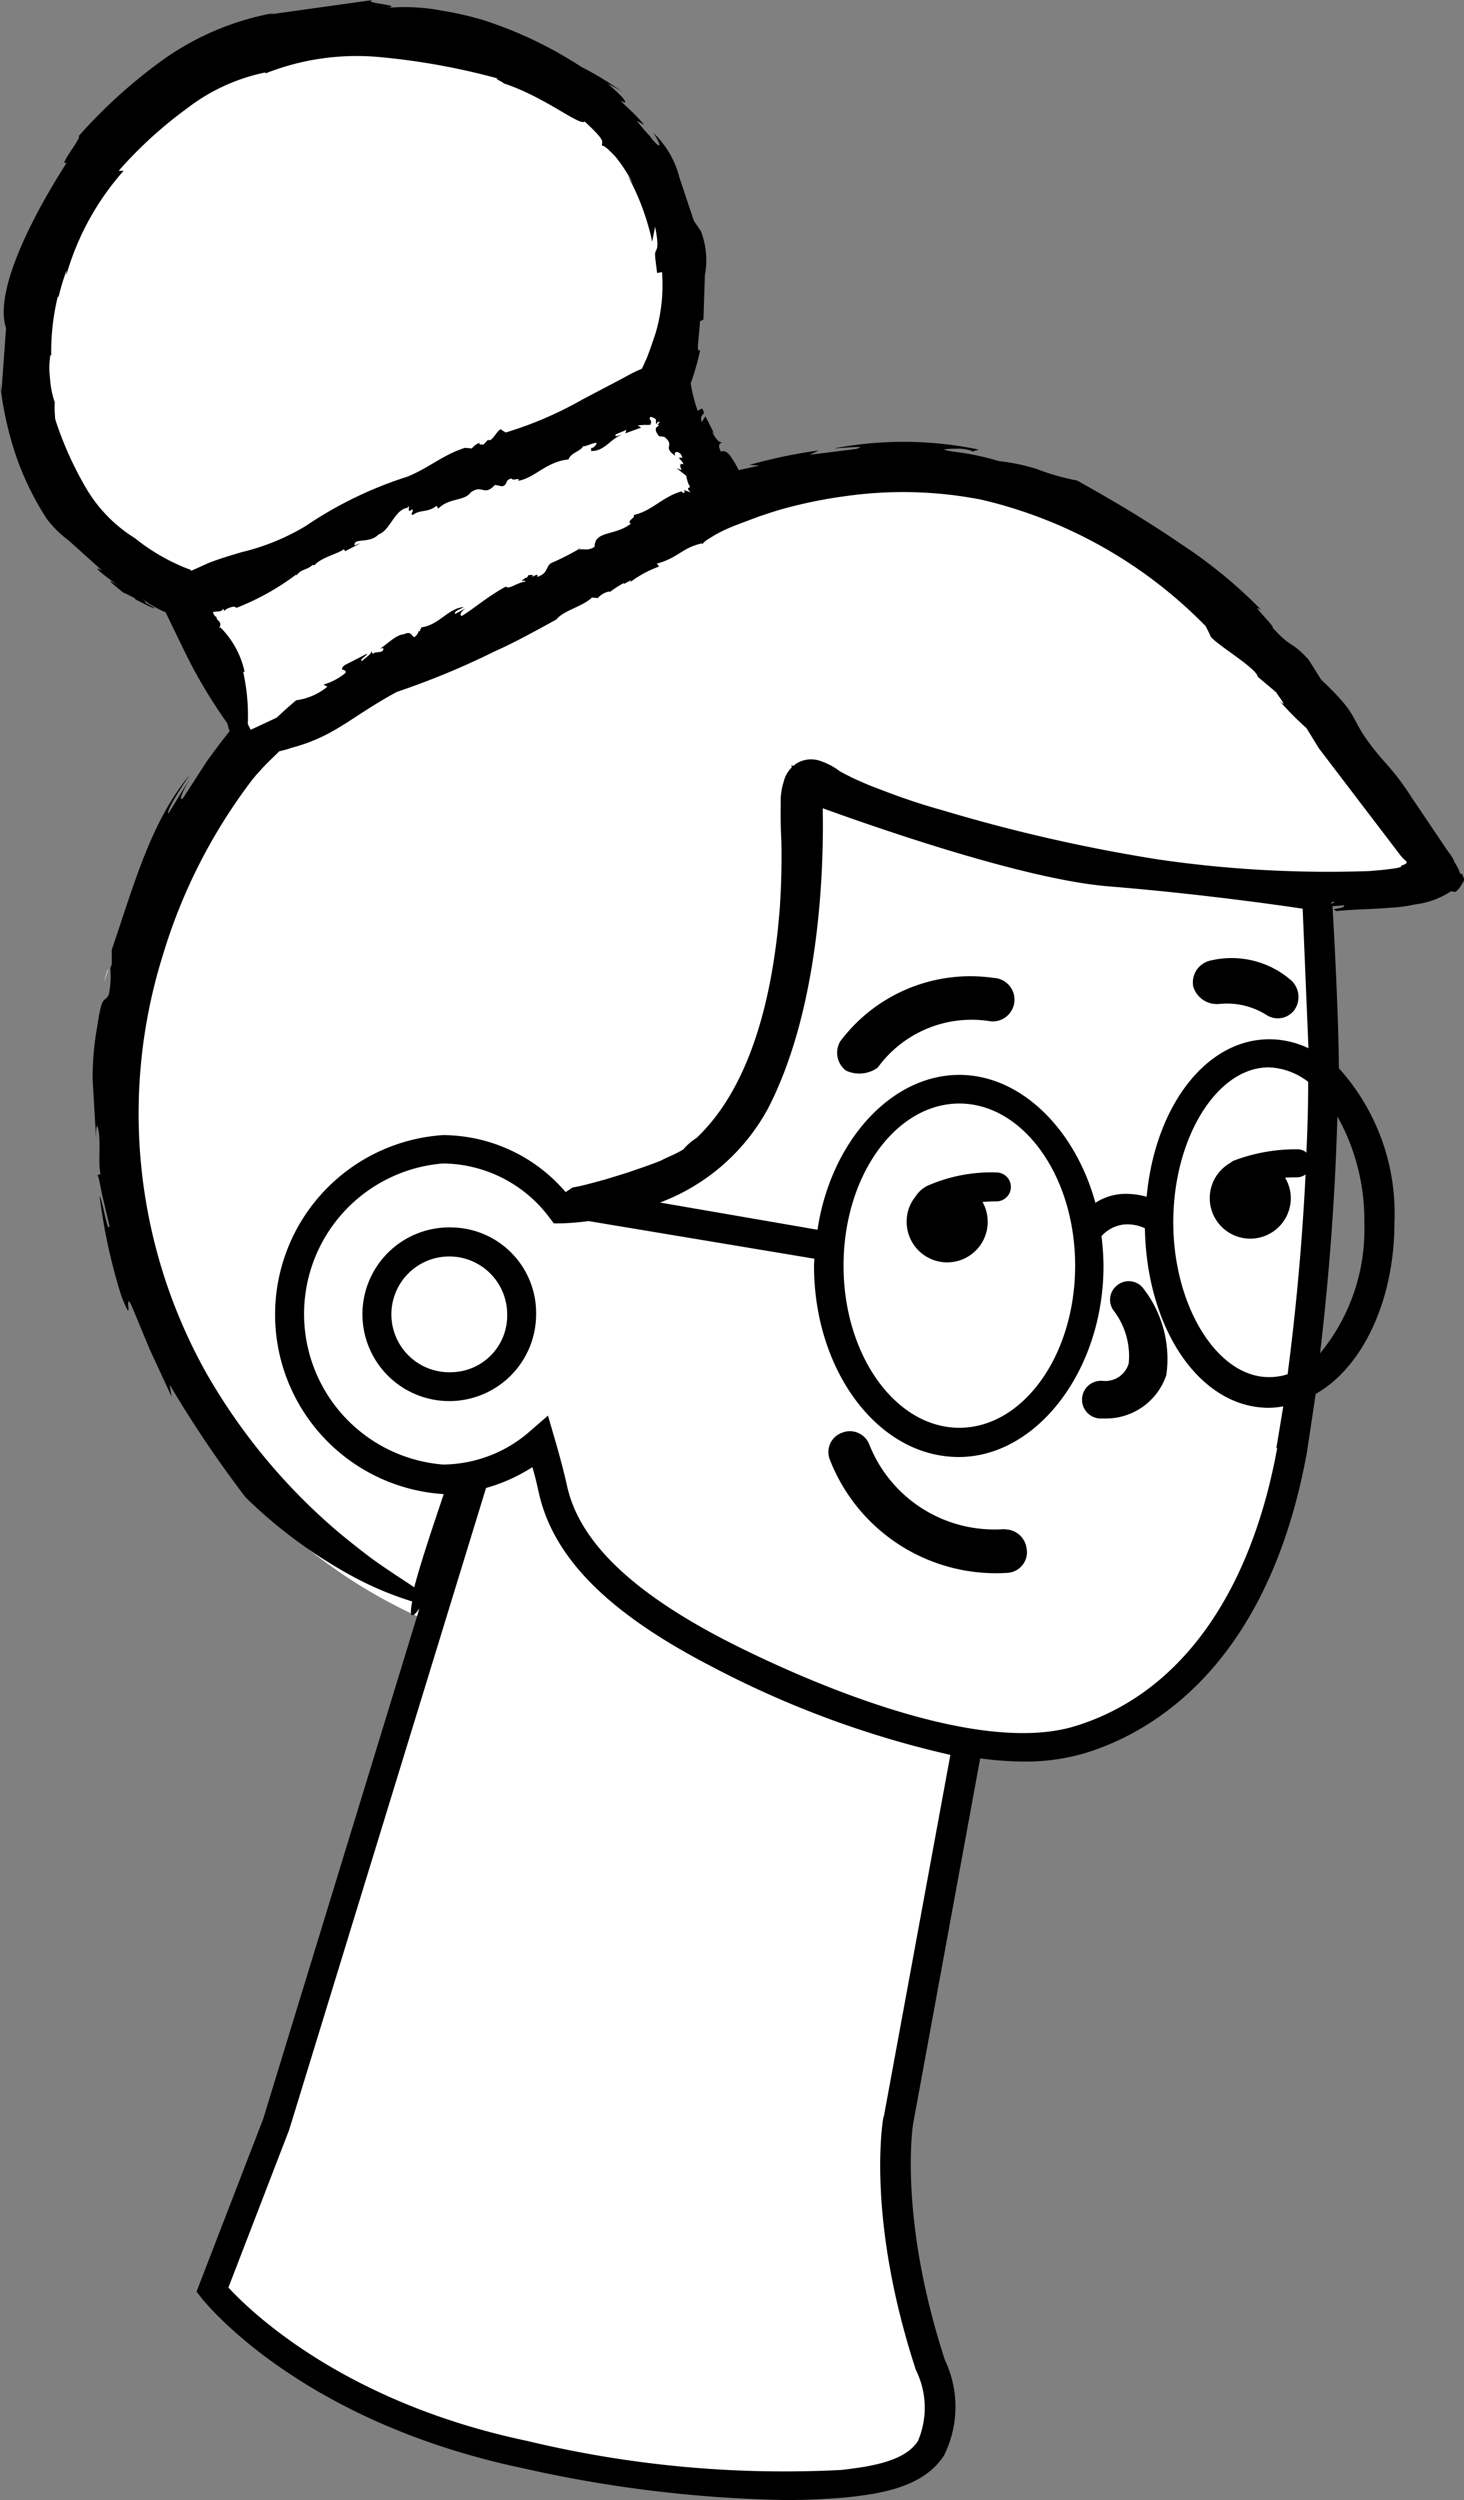 <svg id="Group_1672" data-name="Group 1672" xmlns="http://www.w3.org/2000/svg" width="50.573" height="86.36" viewBox="0 0 50.573 86.36">
  <rect x="0" y="0" width="50.573" height="86.36" fill="#808080" stroke="none"/>
  <path id="Path_4637" data-name="Path 4637" d="M258.95,60.05c-.9-.9-4.95-8.16-11.75-12.06a15.438,15.438,0,0,0-13.08-.76l-1.9-4.13-.46.2a9.026,9.026,0,0,0,.04-6.63c-1.7-5-9.05-6.98-14.65-4.88-4.6,1.7-8.32,7.56-7.12,12.56a8.609,8.609,0,0,0,5.47,6.34l1.9,3.8.16.82s-5.72,5.27-4.5,15.65a18.019,18.019,0,0,0,10.5,14.78l1.85-4.9c.02,0,.03-.01.05-.02l-6.87,22.43-2.2,5.7s3.2,4.1,10.8,5.7a37.971,37.971,0,0,0,11,1c1.9-.2,4.2-.6,3-4.1-1.7-5.2-1.1-8.5-1.1-8.5l2.4-13a8.534,8.534,0,0,0,3.9-.1c3.2-1,6.2-4,7.3-10a82.219,82.219,0,0,0,1.1-12.9c0-2-.2-5.72-.24-6.2,2.85-.04,4.8-.5,4.4-.83Zm-46.12,3.3c-.02,0-.07.12-.16.46ZM233.38,38l-.12-.17Z" transform="translate(-209.08 -29.88)" fill="#fff"/>
  <path id="Path_4638" data-name="Path 4638" d="M224.7,72.28a3,3,0,1,0,2.9,3A2.957,2.957,0,0,0,224.7,72.28Zm0,5a2,2,0,1,1,1.9-2A1.954,1.954,0,0,1,224.7,77.28Zm14.7-10.52a4.005,4.005,0,0,1,3.9-1.6.752.752,0,1,0,.1-1.5,5.611,5.611,0,0,0-5.3,2.2.78.78,0,0,0,.2,1,1.087,1.087,0,0,0,1.1-.1Zm11.8-2.2a2.566,2.566,0,0,1,1.63.38.713.713,0,0,0,.97-.18.785.785,0,0,0-.1-1,3.134,3.134,0,0,0-2.8-.7.773.773,0,0,0-.6.9.853.853,0,0,0,.9.6Zm-3.53,9.72a.633.633,0,0,0-.1.9,2.573,2.573,0,0,1,.5,1.8.842.842,0,0,1-.9.6.652.652,0,1,0-.1,1.3h.2a2.2,2.2,0,0,0,2.1-1.5,3.972,3.972,0,0,0-.8-3,.633.633,0,0,0-.9-.1Zm-4.17-3.9a5.479,5.479,0,0,0-2.38.46,1.04,1.04,0,0,0-.42.38,1.36,1.36,0,0,0-.3.86,1.4,1.4,0,1,0,2.62-.68,4.647,4.647,0,0,1,.48-.02.5.5,0,1,0,0-1Zm.28,12.32a4.646,4.646,0,0,1-4.67-2.92.72.72,0,0,0-.94-.41.709.709,0,0,0-.42.94,6.157,6.157,0,0,0,6.16,3.9.715.715,0,0,0,.63-.86.753.753,0,0,0-.76-.64Zm15.74-22.64a1.377,1.377,0,0,0-.18-.37,1.416,1.416,0,0,0-.24-.4l-1.26-1.87a9.016,9.016,0,0,0-1-1.3c-1.32-1.54-.57-1.3-2.12-2.76l-.44-.7c-.62-.67-.57-.36-1.24-1.1.1-.02-.87-.94-.38-.6a16.589,16.589,0,0,0-2.77-2.28c-1.05-.72-2.2-1.42-3.6-2.2a8.12,8.12,0,0,1-1.4-.4,6.669,6.669,0,0,0-1.3-.27,9.188,9.188,0,0,0-1.35-.3c-.55-.07-.87-.13.02-.13.15.01.42.06.4.1l.23-.07a12.755,12.755,0,0,0-5-.04c.52-.03,1.2-.1.76.02l-1.6.2.32-.15a17.073,17.073,0,0,0-2.4.5l.35.02-.72.16-.14-.26-.15-.23c-.1-.13-.2-.2-.33-.15-.12-.27-.03-.25.04-.33-.1.05-.25-.17-.35-.37l.08.08-.3-.6-.13.2c-.1-.34.2-.2.01-.47l-.15.08a5.279,5.279,0,0,1-.24-.95l.06-.17a9.1,9.1,0,0,0,.27-.99c-.16.17-.04-.4-.01-.98l.12-.06.05-1.54a2.793,2.793,0,0,0-.14-1.52l-.24-.35-.5-1.5a3.219,3.219,0,0,0-.9-1.54c.25.38.25.5.13.4a1.822,1.822,0,0,1-.26-.3,5.34,5.34,0,0,1-.44-.52l.26.15c-.4-.47-.57-.57-.84-.86.3.2.26.01-.43-.57a4.541,4.541,0,0,1,.53.3,10.669,10.669,0,0,0-1.44-.88,13.967,13.967,0,0,0-3.4-1.62,11.576,11.576,0,0,0-1.4-.32,6.9,6.9,0,0,0-1.88-.1c.55-.1-.94-.16-.52-.27l-3.57.5.15-.05a9.537,9.537,0,0,0-3.85,1.63,17.785,17.785,0,0,0-2.9,2.63c.17-.02-.76,1.1-.4.9-1.5,2.35-2.48,4.62-2.1,5.72l-.16,2.2-.05-.3a11.842,11.842,0,0,0,.6,2.65,10.168,10.168,0,0,0,1,2.02,3.63,3.63,0,0,0,.76.76l1.18,1.06c-.46-.26.05.16.54.5-.32-.2-.45-.25.18.25a3.7,3.7,0,0,1,.4.2c0,.01.03.03.01.03.9.47.76.33.35.12.03,0,0-.04-.1-.13a3.744,3.744,0,0,0,.8.46l.63,1.3a17.387,17.387,0,0,0,1.5,2.53l.08.28-.3.38-.46.62-.84,1.3c-.18.16-.04-.2.25-.7l-.76,1.24c-.1-.07.44-.9.74-1.34-1.35,1.62-1.93,3.8-2.7,6.05v.5l-.05.14a3.091,3.091,0,0,1-.05.9c-.15.32-.23-.07-.4,1.1a10.138,10.138,0,0,0-.16,1.84l.12,2.05c-.01-.66.07-.45.1-.17.05.58-.03.93.05,1.38l-.13.07c.06-.12.1.26.2.7l.24,1.02c-.05.35-.24-.9-.34-1.03a19.445,19.445,0,0,0,.76,3.48c.47,1.18.05-.26.34.3l.64,1.54.75,1.62-.07-.42a40.17,40.17,0,0,0,2.62,3.89,16.625,16.625,0,0,0,3.64,2.7,11.3,11.3,0,0,0,2.12.9c-.1.5-.04.65.25.24l-5.4,17.64-2.3,5.96.17.22c.14.17,3.4,4.26,11.1,5.88a44.574,44.574,0,0,0,9.08,1.1q1.037,0,2.07-.09c1.28-.13,2.7-.37,3.4-1.45a3.77,3.77,0,0,0,.03-3.3c-1.63-5-1.1-8.22-1.08-8.25l2.3-12.53a11.6,11.6,0,0,0,1.53.11,7.194,7.194,0,0,0,2.12-.3c2.27-.7,6.3-3,7.64-10.4l.3-2c1.6-.9,2.72-3.2,2.72-5.92a7.48,7.48,0,0,0-1.92-5.33c-.01-1.77-.16-4.6-.22-5.6q.2-.006.4-.03c.05.14-.58.1-.25.2.6-.06,1.12-.06,1.66-.1l.42-.03a5.438,5.438,0,0,0,.63-.1,2.849,2.849,0,0,0,1.23-.45l.16.02a.99.99,0,0,0,.25-.32c.1-.12,0-.2-.02-.3Zm-43.86-10.5a4.081,4.081,0,0,1-.42-.17,6.85,6.85,0,0,1-1.5-.92,5.025,5.025,0,0,1-1.67-1.7,12.024,12.024,0,0,1-1.08-2.4,4.012,4.012,0,0,1-.02-.6,3.071,3.071,0,0,1-.16-.8,2.877,2.877,0,0,1,.01-.83l.03.03a8.066,8.066,0,0,1,.23-2.06l.02.04a7.641,7.641,0,0,1,.28-.93l-.01.17a9.27,9.27,0,0,1,1.98-3.61h-.17a14.588,14.588,0,0,1,2.38-2.17,6.576,6.576,0,0,1,2.7-1.23l-.02.04a8.568,8.568,0,0,1,4.04-.56,23.625,23.625,0,0,1,4.1.76c-.4-.1.14.12.1.14,1.43.47,2.62,1.48,2.8,1.32.8.74.56.67.6.84.04-.04.2.1.45.36a5.225,5.225,0,0,1,.64,1,2.8,2.8,0,0,0-.2-.32,8.434,8.434,0,0,1,.84,2.27l.1-.52c.13.65.07.75.03.83-.05.1-.04.15.04.77l.17-.03a5.95,5.95,0,0,1-.22,2.1c-.1.3-.2.6-.32.9-.05.1-.1.23-.16.34q-.178.074-.35.16l-.37.2-1.33.7a12.923,12.923,0,0,1-2.65,1.14l-.13-.08c-.1-.16-.34.46-.48.33l-.16.17c-.07-.01-.2.01-.12-.07a.614.614,0,0,0-.28.2l-.24-.02c-.74.23-1.25.7-2,1a13.616,13.616,0,0,0-3.5,1.7,7.757,7.757,0,0,1-2.2.9c-.4.12-.78.23-1.16.38l-.6.27Zm.98,2.03c.08-.12.05-.2.02-.23-.04-.05-.12-.12-.1-.15l.03.01c-.12-.07-.15-.15-.15-.2.18-.03.33,0,.34-.12.01.02.06.07.03.1a.448.448,0,0,1,.13-.1c.12-.05.25-.1.3-.02a8.653,8.653,0,0,0,2.08-1.16l-.01.05c.2-.26.33-.17.58-.38.02.01.05.01.05.02.22-.27.82-.4,1.02-.56l.04.07.55-.28-.22.08c-.04-.28.5-.04.83-.38.4-.14.55-.86,1-.92.14-.2-.08.26.16.05.07.12-.1.14.02.2.25-.2.52-.07.82-.32l.06.1c.37-.38.9-.25,1.12-.56.42-.3.44.16.84-.26l.25.05c.22-.07.07-.23.33-.27.02.1.32-.06.22.08.58-.1.96-.66,1.74-.74.07-.23.46-.3.5-.46.05.06.7-.3.38.03-.03.03-.1.05-.1.02v.12c.47.01.66-.42,1.06-.56-.13.02-.28.1-.2-.02l.36-.15-.04.12.55-.2-.12-.07a1.556,1.556,0,0,1,.36-.02c.13-.02.06.02.1-.08.02-.1-.1-.12-.02-.2a.34.34,0,0,1,.19.09v.17c.08-.12.1-.1.13-.07l-.08.08c.2.05-.26.02.06.4l.18.02c.4.33-.1.32.38.66-.1-.18.18-.2.24.06h-.12c.08.12.14.14.16.23-.1-.05-.16.02-.06.2l-.18-.07.34.27a1.055,1.055,0,0,0,.06.24.192.192,0,0,0,.04.08c.02.04.04.08-.04.1,0,0-.02.05.05.1,0,.02.02.04.06.07-.1-.07-.2-.06-.3-.14.12.07.07.2-.03.1.01-.01.01-.01.01-.02-.67.18-1.03.68-1.67.82.08.1-.26.2-.1.3-.54.43-1.25.23-1.25.8-.26.16-.38.05-.53.1l.05-.06a9.373,9.373,0,0,1-1.04.53c-.17.14-.1.36-.47.47.07-.14-.06-.05-.2.01.08-.05.1-.1-.1-.07a.228.228,0,0,1-.07.1c0-.01-.01-.01-.01-.02-.2.13-.15.14-.05.1,0,.02.02.03.06.04-.27,0-.62.3-.7.17-.63.34-1.02.7-1.53,1.02-.1-.05,0-.17.14-.27l-.37.2c-.05-.1.2-.17.3-.24-.54.04-.85.62-1.46.7l-.07.14h-.04c.02.04-.07.16-.14.2-.12-.06-.1-.22-.36-.1-.25.01-.57.33-.82.5.15-.05.13.02.08.08-.13.07-.25.01-.33.1l-.07-.12c.1.1-.28.3-.3.37-.12-.06.17-.18.17-.26l-.78.4c-.24.23.1.1.03.27a2.124,2.124,0,0,1-.76.4l.14.07a2.139,2.139,0,0,1-1.08.47c-.27.23-.48.42-.67.6l-.9.42-.1-.2a6.918,6.918,0,0,0-.16-1.8h.05a3.073,3.073,0,0,0-.84-1.54ZM239.6,103c-.03.14-.6,3.5,1.12,8.75a2.93,2.93,0,0,1,.07,2.45c-.45.7-1.6.88-2.64,1a37.969,37.969,0,0,1-10.85-1c-6.34-1.33-9.56-4.47-10.33-5.3l2.1-5.45,6.8-22.17a5.91,5.91,0,0,0,1.6-.72c.1.32.17.65.24.96.53,2.22,2.42,4.1,5.96,5.93a33.63,33.63,0,0,0,8.24,3.05l-2.3,12.5Zm13.6-23.1c-.93,5.1-3.4,8.5-6.96,9.6-3.65,1.14-10.2-1.98-12.12-2.97-3.2-1.66-5-3.38-5.44-5.27-.12-.55-.28-1.14-.45-1.72l-.22-.76-.6.52a4.6,4.6,0,0,1-3.03,1.17,5.217,5.217,0,0,1,0-10.4,4.638,4.638,0,0,1,3.68,1.87l.15.2h.25a9.193,9.193,0,0,0,.95-.08l7.8,1.3c0,.08-.01.16-.01.25,0,3.6,2.2,6.6,5,6.6,2.7,0,5-3,5-6.6a8.757,8.757,0,0,0-.07-1.03,1.23,1.23,0,0,1,.76-.4,1.387,1.387,0,0,1,.74.13c.06,3.48,1.9,6.2,4.28,6.2a2.734,2.734,0,0,0,.5-.05l-.24,1.45ZM237.5,57.8c1.88.68,7,2.47,9.9,2.7,2.95.24,5.7.62,6.68.77l.2,4.82a3.14,3.14,0,0,0-1.35-.31c-2.2,0-3.95,2.33-4.24,5.44a2.665,2.665,0,0,0-.77-.1,1.91,1.91,0,0,0-1,.31c-.7-2.55-2.58-4.42-4.7-4.42-2.38,0-4.45,2.33-4.9,5.35l-5.44-.94a7.066,7.066,0,0,0,3.72-3.23c1.84-3.54,1.94-8.5,1.9-10.4Zm8.72,15.8c0,3.1-1.8,5.6-4,5.6s-4-2.5-4-5.6,1.8-5.6,4-5.6S246.22,70.5,246.22,73.6Zm8-3.9a.5.5,0,0,0-.34-.12,6.086,6.086,0,0,0-2.2.4c-.05.03-.1.07-.15.1a1.33,1.33,0,0,0-.26.21c-.01.01-.02.03-.04.04a1.4,1.4,0,1,0,2.44.93,1.35,1.35,0,0,0-.2-.7c.15-.01.3-.01.4-.01a.52.52,0,0,0,.31-.1q-.171,3.461-.62,6.9a2.01,2.01,0,0,1-.65.1c-1.78,0-3.3-2.45-3.3-5.35s1.5-5.35,3.3-5.35a2.371,2.371,0,0,1,1.36.5c0,.76-.02,1.58-.06,2.4Zm1.05-1.27a7.322,7.322,0,0,1,.94,3.7,6.728,6.728,0,0,1-1.53,4.5q.483-4.085.6-8.2Zm-.2-7.33v-.05C255.3,61.01,255.17,61.05,255.07,61.1Zm2.4-1.27a1.6,1.6,0,0,1-.3.06l-.33.04-.46.04a40.707,40.707,0,0,1-7.28-.4,56.84,56.84,0,0,1-7.46-1.7,21.536,21.536,0,0,1-2.1-.7q-.525-.19-1.03-.43l-.24-.12c-.1-.06-.06-.03-.18-.1a2.383,2.383,0,0,0-.72-.37.956.956,0,0,0-.83.14l-.05.05-.07-.03.01.08a1.025,1.025,0,0,0-.28.5,2.207,2.207,0,0,0-.1.76c-.01.43,0,.86.02,1.24.02.78,0,1.55-.05,2.32-.23,3.06-1,6.2-2.88,7.98a1.92,1.92,0,0,0-.45.39c-.25.16-.53.26-.8.4-.3.12-.62.23-.94.34s-.63.2-.95.3l-.48.13c-.13.03-.35.1-.66.15l-.24.16a5.605,5.605,0,0,0-4.24-1.97,6.214,6.214,0,0,0,0,12.4h.03c-.44,1.3-.82,2.45-1.02,3.22-.42-.28-.98-.64-1.45-.98-.67-.5-1.2-.95-1.2-.95a20.635,20.635,0,0,1-4.55-5.5,18.336,18.336,0,0,1-1.48-14.42,19.009,19.009,0,0,1,3.08-6.04l.14-.17.2-.22c.18-.2.4-.4.6-.6a3.38,3.38,0,0,0,.43-.12c1.5-.4,2.04-1.07,3.63-1.93a27.114,27.114,0,0,0,3.38-1.4c.72-.32,1.45-.73,2.13-1.1.25-.32.9-.44,1.23-.76l.2.02a.709.709,0,0,1,.4-.23v.03a3.9,3.9,0,0,1,.5-.32l.01.03.24-.13-.03.07a3.76,3.76,0,0,1,1-.54l-.08-.1c.74-.2.87-.55,1.56-.7l.01.03a.768.768,0,0,1,.16-.15l.26-.16a4.662,4.662,0,0,1,.5-.25c.33-.14.68-.26,1.04-.4.25-.08.5-.17.75-.24a16.166,16.166,0,0,1,2.3-.47,14.092,14.092,0,0,1,4.63.13,15.9,15.9,0,0,1,7.75,4.37l.15.3c-.02.2,1.6,1.12,1.65,1.45l.63.53c.13.2.43.58.12.3a10.372,10.372,0,0,0,.93.94l.43.7,2.82,3.7a1.26,1.26,0,0,0,.2.2c.05.1-.1.12-.17.15Z" transform="translate(-209.08 -29.88)"/>
</svg>
